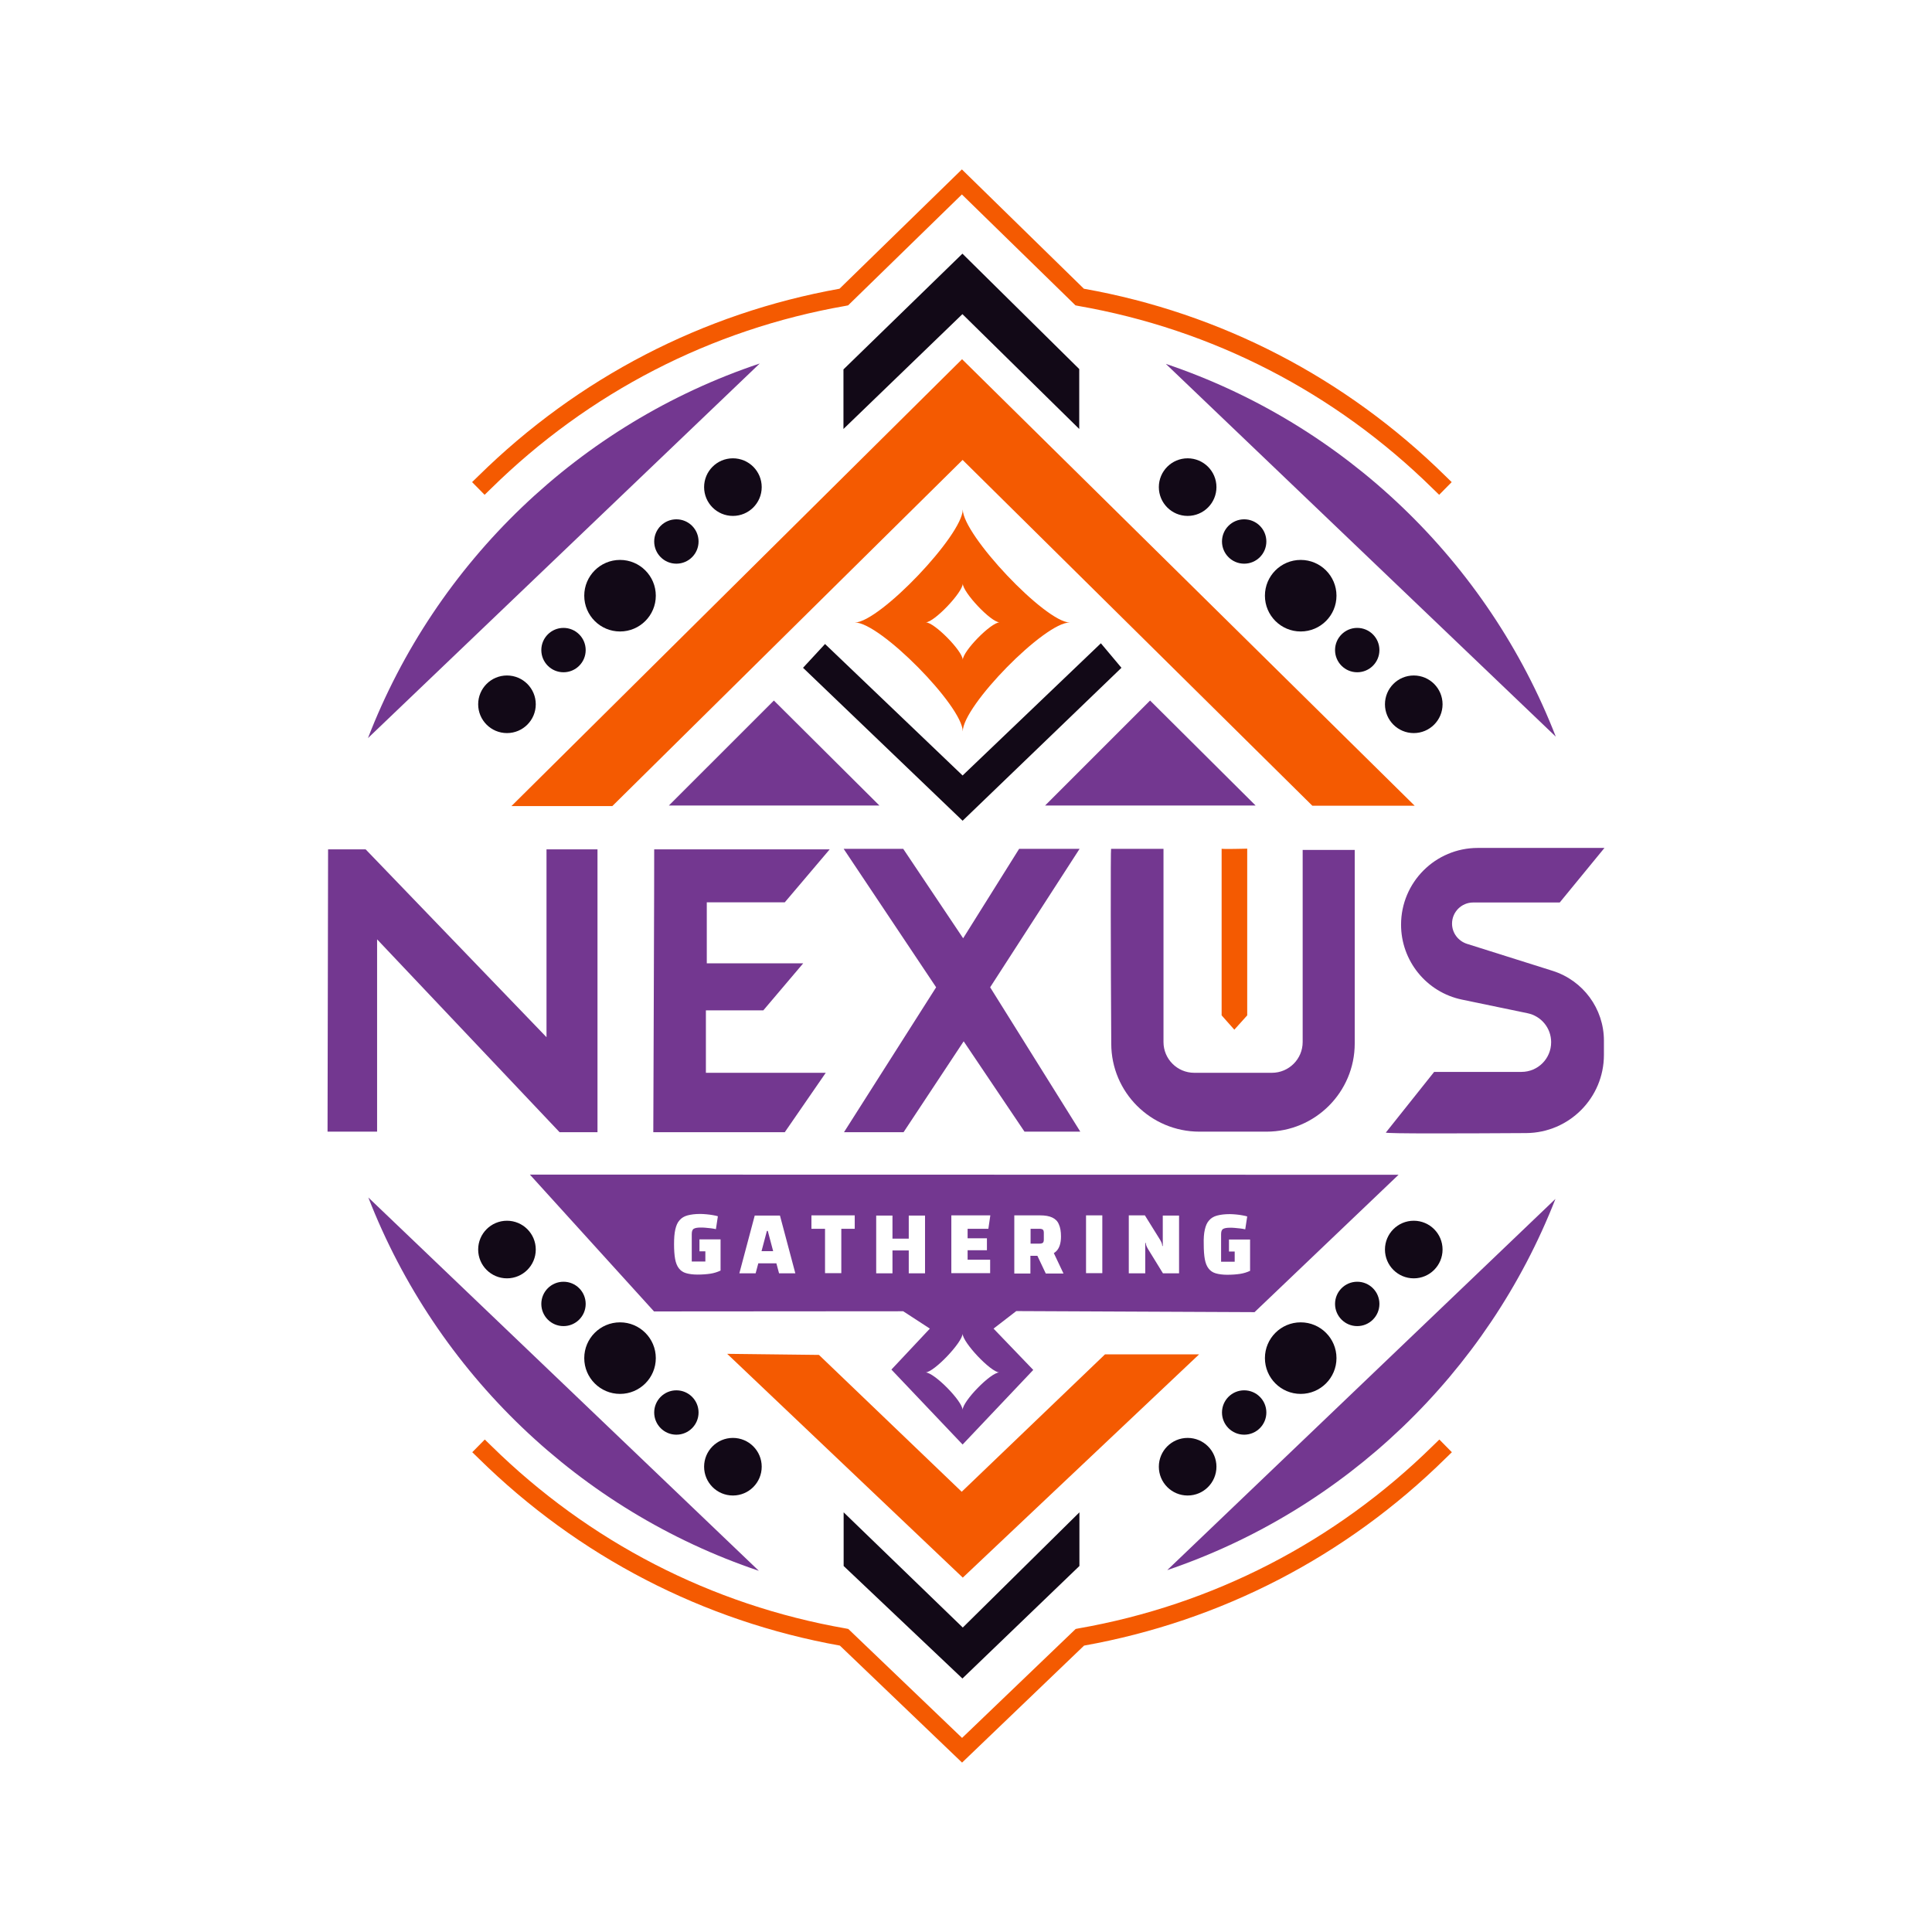 <?xml version="1.0" encoding="utf-8"?>
<!-- Generator: Adobe Illustrator 27.6.1, SVG Export Plug-In . SVG Version: 6.00 Build 0)  -->
<svg version="1.1" id="Calque_1" xmlns="http://www.w3.org/2000/svg" xmlns:xlink="http://www.w3.org/1999/xlink" x="0px" y="0px"
	 viewBox="0 0 1080 1080" style="enable-background:new 0 0 1080 1080;" xml:space="preserve">
<style type="text/css">
	.st0{fill:#F7F1F9;}
	.st1{fill:#FFFFFF;}
	.st2{fill:#F45A01;}
	.st3{fill:#733790;}
	.st4{fill:#361A3D;}
	.st5{fill:#2A002B;}
	.st6{fill:#120917;}
	.st7{fill:none;stroke:#733790;stroke-width:10;stroke-linecap:square;stroke-miterlimit:10;}
	.st8{fill:none;}
</style>
<g>
	<g id="NEXUS_00000101784538475807559850000016828237685888372658_">
		<path id="N_00000142143399482344499340000017960249204491924147_" class="st3" d="M183.1,632.6h27.7V525.1l102,107.8H334V474.8
			h-28.5v105l-101.1-105h-21C183.4,474.8,183.1,633.7,183.1,632.6z"/>
		<path id="E_00000136390523013971849580000015467545981691797148_" class="st3" d="M365.2,632.9h73.5l22.9-33.2h-67v-34.9h32.1
			l22.3-26.3h-53.9v-34.1h43.6l25.1-29.6h-98.1C365.8,474.8,365.2,633.5,365.2,632.9z"/>
		<polygon id="X_00000116955049072484654640000008314681485274024364_" class="st3" points="471.6,474.5 504.9,474.5 538.4,524.5 
			569.7,474.5 603.5,474.5 553.5,551.9 603.9,632.6 572.7,632.6 538.7,582.1 505.1,632.9 471.8,632.9 523.3,551.9 		"/>
		<path id="U_00000027575914949432815220000017606133321359991688_" class="st3" d="M621.1,474.5h29.3v108c0,9.5,7.7,17.2,17.2,17.2
			H711c9.5,0,17.2-7.7,17.2-17.2V475.1h29.1v108.2c0,27.2-22.1,49.3-49.3,49.3h-37.5c-27.2,0-49.3-22-49.3-49.2
			C620.9,537,620.8,474.5,621.1,474.5z"/>
		<path id="S_00000177455056023701859230000013426194873992390026_" class="st3" d="M774.7,633.1l27-33.9h48.8
			c9.2,0,16.6-7.4,16.6-16.6l0,0c0-7.9-5.5-14.6-13.2-16.2l-36.6-7.6c-19.9-4.1-34.1-21.7-34.1-41.9v0c0-23.7,19.2-42.9,42.9-42.9
			h70.8l-25,30.5h-48.4c-6.5,0-11.8,5.3-11.8,11.8l0,0c0,5.2,3.4,9.7,8.3,11.3l47.9,15.1c17.1,5.4,28.7,21.2,28.7,39v8
			c0,24-19.4,43.5-43.4,43.7C817.9,633.6,774.1,633.8,774.7,633.1z"/>
	</g>
	<polygon class="st3" points="373.9,450.3 491.6,450.3 432.6,391.6 	"/>
	<polygon class="st3" points="584.2,450.3 701.9,450.3 642.9,391.6 	"/>
	<polygon class="st6" points="538.1,458.8 626.9,373.3 615.4,359.6 538.1,433.5 461.2,360 448.9,373.3 	"/>
	<path class="st2" d="M538.2,284.8c-0.1,14.3-46.4,62.9-60.3,63.2c13.8-0.3,60.2,46.7,60.3,60.9c-0.1-14.3,46-61.2,59.8-60.9
		C584.2,347.7,538.2,299,538.2,284.8z M538.2,368.9c0-4.9-16-21.1-20.7-21c4.8-0.1,20.7-16.8,20.7-21.7c0,4.9,15.8,21.7,20.6,21.7
		C554,347.9,538.2,364,538.2,368.9z"/>
	<polygon class="st2" points="285.9,450.6 342.3,450.6 538.1,257.1 733.6,450.4 790.8,450.4 537.8,200.8 	"/>
	<polygon class="st6" points="603.3,239.8 603.3,206.3 538,141.8 471.5,206.5 471.5,239.8 538,175.6 	"/>
	<path class="st2" d="M682.9,474.4v93.2l7.1,8l7.2-8v-93.2C697.3,474.4,682.5,474.8,682.9,474.4z"/>
	<polygon class="st2" points="406.5,756.8 457.8,757.4 537.6,833.9 617.7,757.1 670.3,757.1 538.2,881.9 	"/>
	<polygon class="st6" points="471.6,845.4 471.6,875.4 538,938.3 603.4,875.4 603.4,845.4 538.2,909.8 	"/>
	<g>
		<path class="st3" d="M424.7,203.2l-219,209.4C243.7,314.1,324.2,236.8,424.7,203.2z"/>
		<path class="st3" d="M869.7,411.8l-218-208.4C751.7,237.1,831.7,314,869.7,411.8z"/>
		<path class="st3" d="M869.5,670.2c-38,97.3-117.7,173.8-217,207.5L869.5,670.2z"/>
		<path class="st3" d="M424.2,878.1C324.1,844.4,244,767.4,205.9,669.4L424.2,878.1z"/>
	</g>
	<path class="st2" d="M804.5,276.6l-3.6-3.5c-54.6-53.7-123.1-89-198.2-102.1l-1.5-0.3l-63.5-62l-63.6,62l-1.5,0.3
		c-75,13.1-143.5,48.4-198.1,102.1l-3.6,3.5l-7-7.1l3.6-3.5c55.7-54.8,125.4-90.9,201.8-104.6l68.4-66.7l68.2,66.7
		C682.4,175,752.2,211.2,807.9,266l3.6,3.5L804.5,276.6z"/>
	<path class="st2" d="M537.8,985.3l-68.3-65.4c-76.4-13.7-146.2-49.8-201.9-104.6l-3.6-3.5l7-7.1l3.6,3.5
		c54.6,53.7,123.1,89,198.1,102.1l1.5,0.3l63.6,60.9l63.5-60.9l1.5-0.3c75-13.1,143.6-48.4,198.2-102.1l3.6-3.5l7,7.1l-3.6,3.5
		c-55.7,54.8-125.5,90.9-202,104.6L537.8,985.3z"/>
	<g>
		<circle class="st6" cx="663.9" cy="272.3" r="16.1"/>
		<circle class="st6" cx="790.3" cy="393.7" r="16.1"/>
		<circle class="st6" cx="727.1" cy="333" r="20"/>
		<circle class="st6" cx="695.5" cy="302.7" r="12.4"/>
		<circle class="st6" cx="758.7" cy="363.4" r="12.4"/>
	</g>
	<g>
		<circle class="st6" cx="409.7" cy="272.3" r="16.1"/>
		<circle class="st6" cx="283.4" cy="393.7" r="16.1"/>
		<circle class="st6" cx="346.6" cy="333" r="20"/>
		<circle class="st6" cx="378.1" cy="302.7" r="12.4"/>
		<circle class="st6" cx="315" cy="363.4" r="12.4"/>
	</g>
	<g>
		<circle class="st6" cx="663.9" cy="819.9" r="16.1"/>
		<circle class="st6" cx="790.3" cy="698.5" r="16.1"/>
		<circle class="st6" cx="727.1" cy="759.2" r="20"/>
		<circle class="st6" cx="695.5" cy="789.6" r="12.4"/>
		<circle class="st6" cx="758.7" cy="728.9" r="12.4"/>
	</g>
	<g>
		<circle class="st6" cx="409.7" cy="819.9" r="16.1"/>
		<circle class="st6" cx="283.4" cy="698.5" r="16.1"/>
		<circle class="st6" cx="346.6" cy="759.2" r="20"/>
		<circle class="st6" cx="378.1" cy="789.6" r="12.4"/>
		<circle class="st6" cx="315" cy="728.9" r="12.4"/>
	</g>
	<g>
		<path class="st3" d="M583.5,689.1v3.9c0,0.8-0.2,1.4-0.5,1.7c-0.4,0.3-1,0.5-1.9,0.5h-5v-8.3h5c0.9,0,1.5,0.2,1.9,0.5
			C583.3,687.7,583.5,688.3,583.5,689.1z"/>
		<polygon class="st3" points="432.2,699.4 425.7,699.4 428.7,688.1 429.2,688.1 		"/>
		<path class="st3" d="M701.3,733.5l80.5-76.8l-485.6-0.1l69.4,76.5l139.3-0.1l14.9,9.7l-21.5,22.9l39.8,41.9l39.5-41.7l-22.2-23.1
			l12.7-9.8L701.3,733.5z M402.7,710.3c-1.7,0.8-3.6,1.4-5.6,1.7c-2,0.3-4.5,0.5-7.2,0.5c-2.5,0-4.7-0.3-6.4-0.8
			c-1.7-0.5-3-1.4-4-2.7c-1-1.3-1.7-3-2.1-5.2c-0.4-2.2-0.6-5-0.6-8.3c0-3.3,0.2-6.1,0.7-8.2c0.5-2.2,1.2-3.9,2.4-5.2
			c1.1-1.3,2.6-2.2,4.5-2.7c1.9-0.5,4.2-0.8,7.1-0.8c1.1,0,2.2,0.1,3.5,0.2c1.3,0.1,2.5,0.3,3.7,0.5s2,0.4,2.6,0.6l-1.1,7.2
			c-0.9-0.2-1.9-0.4-2.9-0.5c-1-0.1-2-0.2-3-0.3c-1-0.1-1.8-0.1-2.5-0.1c-1.9,0-3.2,0.2-4,0.7c-0.8,0.5-1.1,1.5-1.1,3v15.3h7.6v-5.7
			H391v-6.7h11.8V710.3z M435.5,711.8l-1.5-5.6h-10.1l-1.5,5.6h-9.1l8.6-32.3H436l8.6,32.3H435.5z M477.9,686.9h-7.6v24.8h-9.1
			v-24.8h-7.6v-7.5h24.2V686.9z M517.1,711.8H508V699h-9.1v12.8h-9.1v-32.3h9.1v12.9h9.1v-12.9h9.1V711.8z M531.7,679.4h21.9
			l-1.1,7.5h-11.6v5.3h10.8v6.7h-10.8v5.3h12.6v7.5h-21.7V679.4z M558.6,767.2c-4.8,0-20.5,16.1-20.5,21c0-4.9-15.9-21-20.7-21
			c4.8-0.2,20.6-16.8,20.7-21.7C538.1,750.4,553.8,767,558.6,767.2z M673.5,687.4c0.5-2.2,1.2-3.9,2.4-5.2c1.1-1.3,2.6-2.2,4.5-2.7
			c1.9-0.5,4.2-0.8,7.1-0.8c1.1,0,2.2,0.1,3.5,0.2c1.3,0.1,2.5,0.3,3.6,0.5c1.1,0.2,2,0.4,2.6,0.6l-1.1,7.2
			c-0.9-0.2-1.9-0.4-2.9-0.5c-1-0.1-2-0.2-3-0.3c-1-0.1-1.8-0.1-2.5-0.1c-1.9,0-3.2,0.2-4,0.7c-0.8,0.5-1.1,1.5-1.1,3v15.3h7.6v-5.7
			h-3.2v-6.7h11.8v17.5c-1.7,0.8-3.6,1.4-5.6,1.7c-2,0.3-4.5,0.5-7.2,0.5c-2.5,0-4.7-0.3-6.4-0.8c-1.7-0.5-3-1.4-4-2.7
			c-1-1.3-1.7-3-2.1-5.2c-0.4-2.2-0.6-5-0.6-8.3C672.8,692.3,673,689.5,673.5,687.4z M631,679.4h9l8.4,13.5c0.5,0.8,0.8,1.5,1,2
			c0.2,0.5,0.3,1.1,0.3,1.6h0.3v-17h9.1v32.3h-9l-8.3-13.5c-0.5-0.8-0.8-1.5-1-2c-0.2-0.5-0.3-1-0.3-1.5h-0.3v17H631V679.4z
			 M607.1,679.4h9.1v32.3h-9.1V679.4z M567,679.4h14.5c2.8,0,5,0.4,6.7,1.2c1.7,0.8,3,2,3.7,3.8c0.8,1.7,1.2,4,1.2,6.8
			c0,3.7-0.9,6.5-2.6,8.2c-0.4,0.4-0.9,0.8-1.4,1.1l5.4,11.4h-9.9l-4.7-9.9H576v9.9H567V679.4z"/>
	</g>
</g>
</svg>
